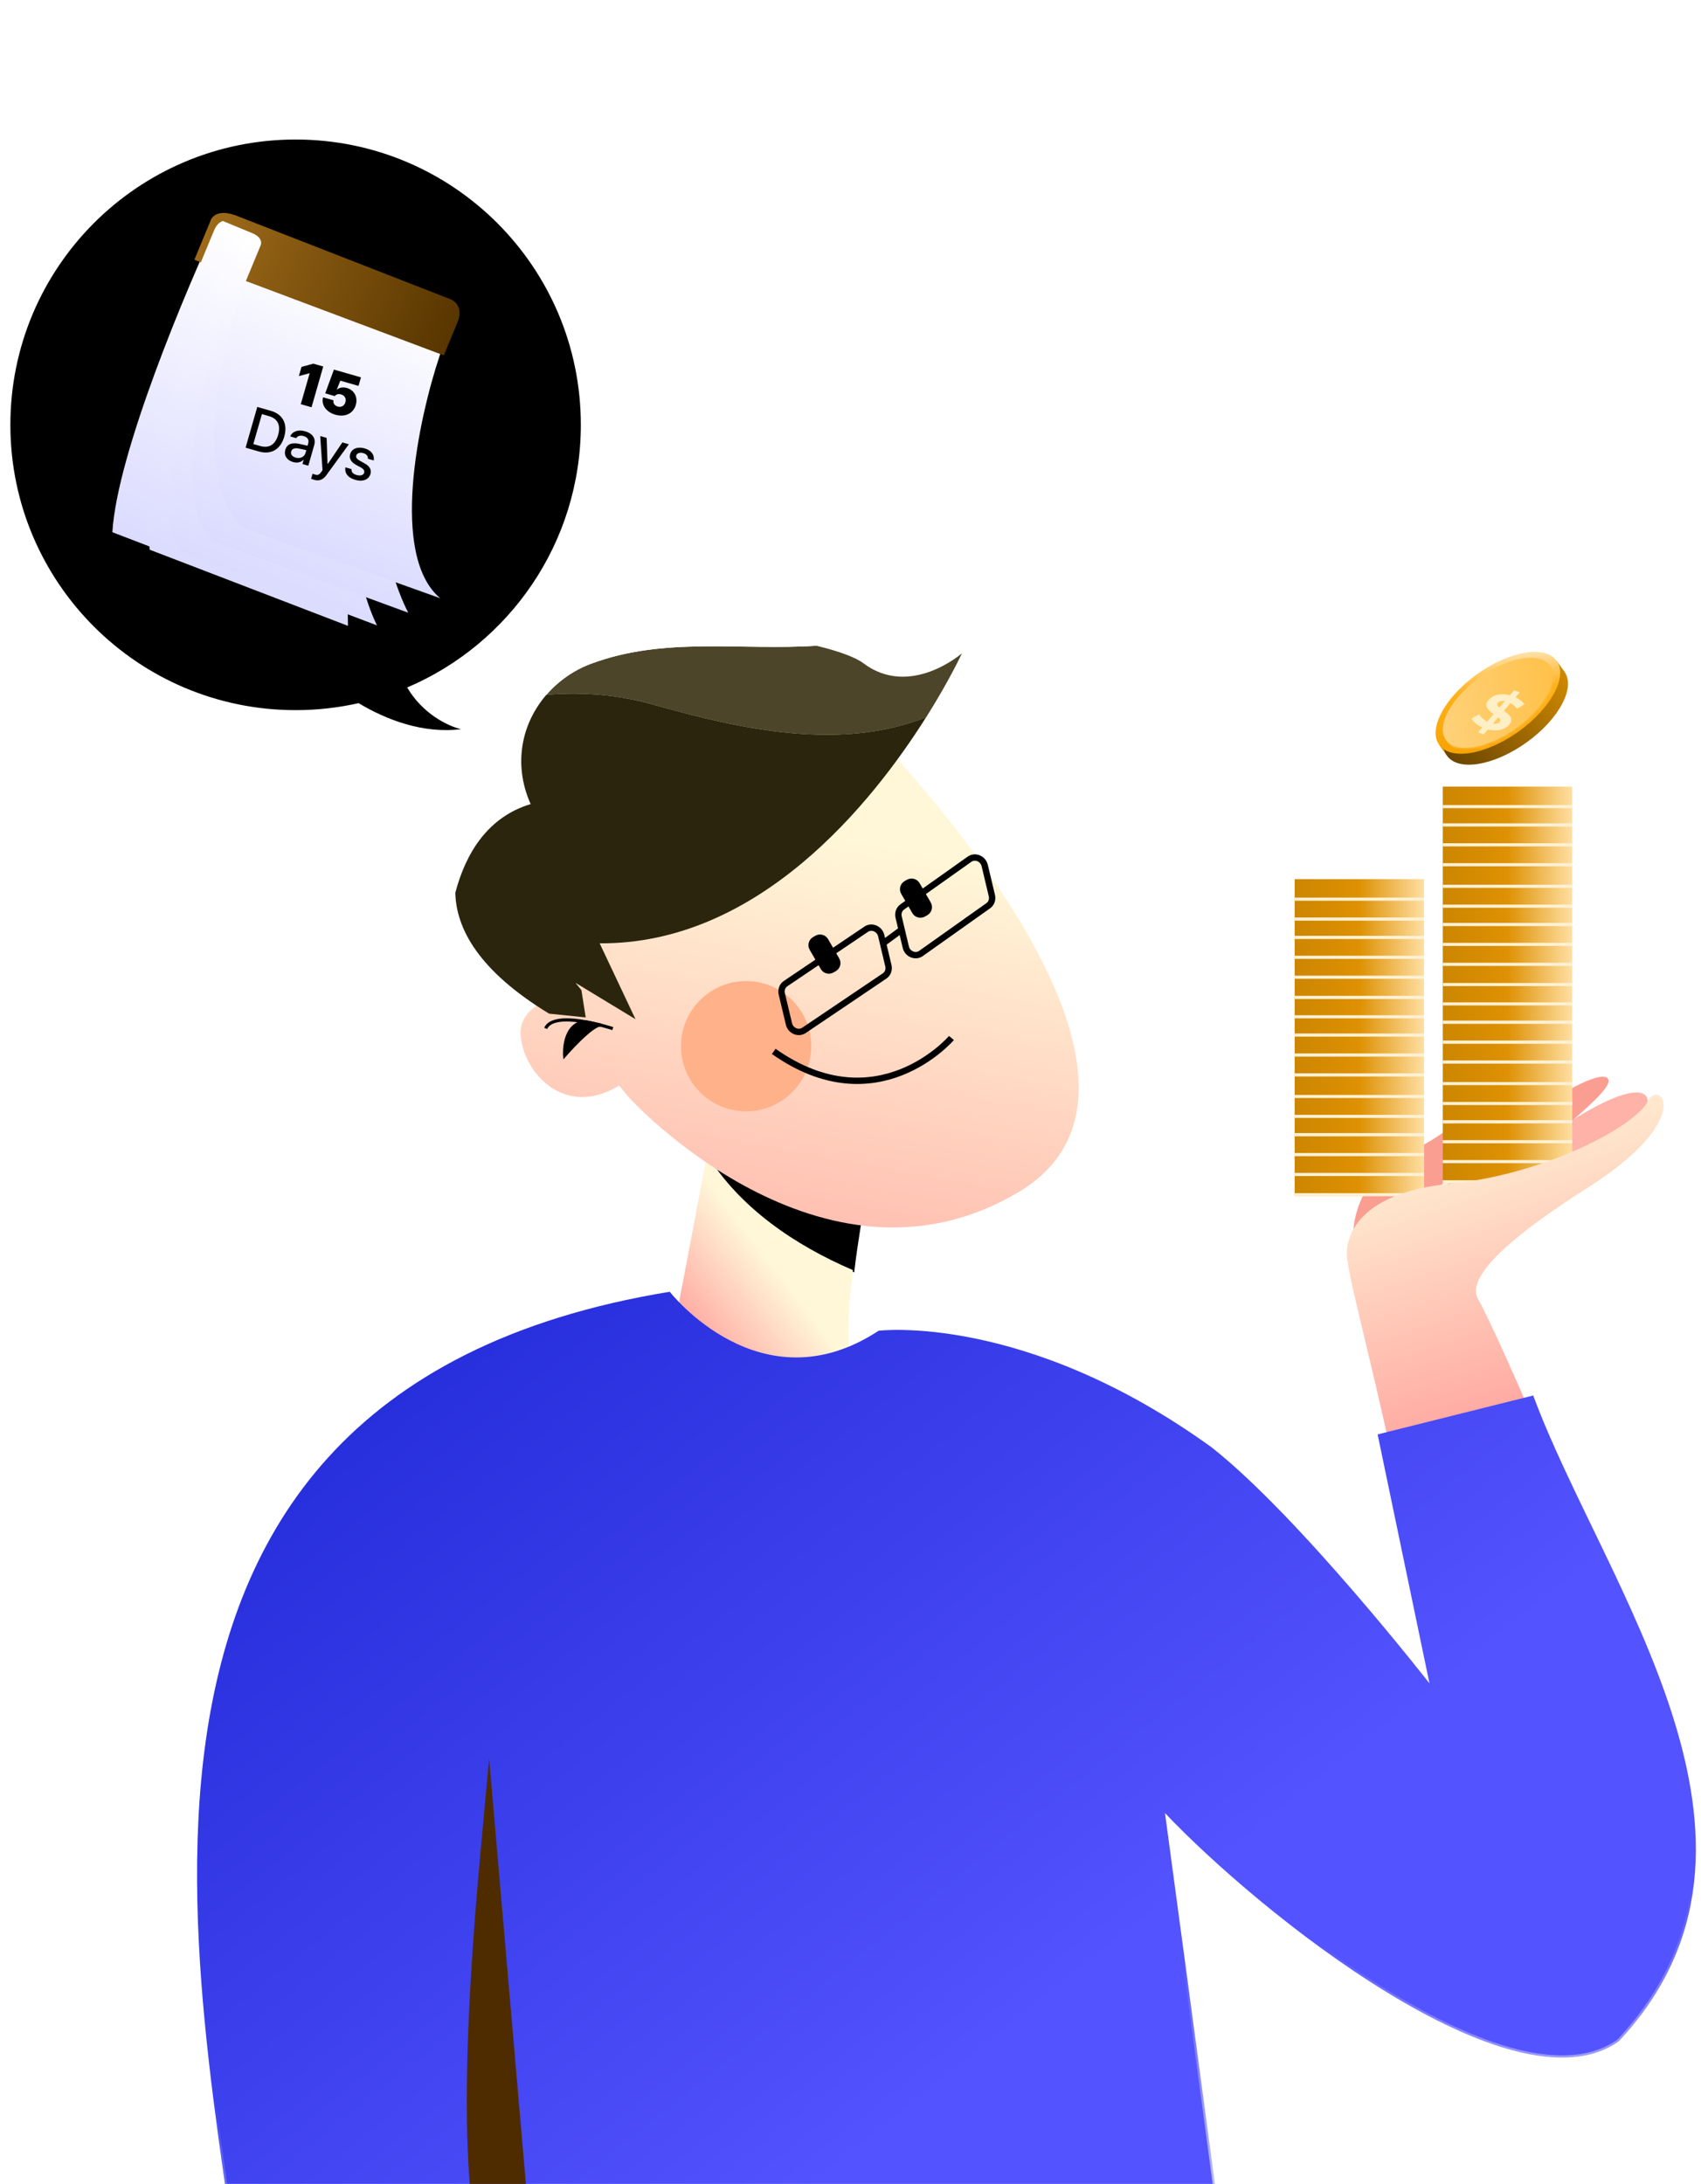 <svg width="328" height="421" viewBox="0 0 328 421" fill="none" xmlns="http://www.w3.org/2000/svg">
<g clip-path="url(#clip0_11744_4906)">
<path d="M271.319 222.329C261.701 226.87 260.43 236.338 260.997 240.505C262.322 240.346 266.763 238.482 273.926 232.3C282.88 224.572 287.62 215.332 285.393 213.583C283.167 211.834 283.342 216.652 271.319 222.329Z" fill="#FB9E92"/>
<path d="M290.925 219.372C288.343 223.392 278.537 228.722 273.957 230.884L283.498 234.781C285.093 235.194 288.809 235.354 289.827 230.392C291.1 224.19 310.931 211.326 310.152 208.193C309.373 205.06 294.154 214.347 290.925 219.372Z" fill="#FB9E92"/>
<path d="M297.43 219.8C316.848 206.061 319.154 210.945 317.103 214.014L311.011 220.389L295.998 233.079L285.725 236.529C283.679 235.161 283.155 229.9 297.43 219.8Z" fill="#FFB2A7"/>
<rect width="24.96" height="3.84" transform="matrix(-1 0 0 1 303.164 224.228)" fill="url(#paint0_linear_11744_4906)"/>
<rect width="24.96" height="3.84" transform="matrix(-1 0 0 1 303.164 205.029)" fill="url(#paint1_linear_11744_4906)"/>
<rect width="24.96" height="3.84" transform="matrix(-1 0 0 1 303.164 220.389)" fill="url(#paint2_linear_11744_4906)"/>
<rect width="24.96" height="3.84" transform="matrix(-1 0 0 1 303.164 201.188)" fill="url(#paint3_linear_11744_4906)"/>
<rect width="24.96" height="3.84" transform="matrix(-1 0 0 1 303.164 216.548)" fill="url(#paint4_linear_11744_4906)"/>
<rect width="24.96" height="3.84" transform="matrix(-1 0 0 1 303.164 197.348)" fill="url(#paint5_linear_11744_4906)"/>
<rect width="24.96" height="3.84" transform="matrix(-1 0 0 1 303.164 212.709)" fill="url(#paint6_linear_11744_4906)"/>
<rect width="24.96" height="3.84" transform="matrix(-1 0 0 1 303.164 193.508)" fill="url(#paint7_linear_11744_4906)"/>
<rect width="24.96" height="3.84" transform="matrix(-1 0 0 1 303.164 208.868)" fill="url(#paint8_linear_11744_4906)"/>
<rect width="24.96" height="3.84" transform="matrix(-1 0 0 1 303.164 189.668)" fill="url(#paint9_linear_11744_4906)"/>
<line y1="-0.299" x2="24.96" y2="-0.299" transform="matrix(-1 8.74228e-08 8.74228e-08 1 303.164 224.228)" stroke="#FFF1D5" stroke-width="0.598"/>
<line y1="-0.299" x2="24.96" y2="-0.299" transform="matrix(-1 8.74228e-08 8.74228e-08 1 303.164 228.125)" stroke="#FFF1D5" stroke-width="0.598"/>
<line y1="-0.299" x2="24.96" y2="-0.299" transform="matrix(-1 8.74228e-08 8.74228e-08 1 303.164 205.029)" stroke="#FFF1D5" stroke-width="0.598"/>
<line y1="-0.299" x2="24.96" y2="-0.299" transform="matrix(-1 8.74228e-08 8.74228e-08 1 303.164 220.389)" stroke="#FFF1D5" stroke-width="0.598"/>
<line y1="-0.299" x2="24.96" y2="-0.299" transform="matrix(-1 8.74228e-08 8.74228e-08 1 303.164 201.188)" stroke="#FFF1D5" stroke-width="0.598"/>
<line y1="-0.299" x2="24.96" y2="-0.299" transform="matrix(-1 8.74228e-08 8.74228e-08 1 303.164 216.548)" stroke="#FFF1D5" stroke-width="0.598"/>
<line y1="-0.299" x2="24.96" y2="-0.299" transform="matrix(-1 8.74228e-08 8.74228e-08 1 303.164 197.348)" stroke="#FFF1D5" stroke-width="0.598"/>
<line y1="-0.299" x2="24.96" y2="-0.299" transform="matrix(-1 8.74228e-08 8.74228e-08 1 303.164 213.027)" stroke="#FFF1D5" stroke-width="0.598"/>
<line y1="-0.299" x2="24.96" y2="-0.299" transform="matrix(-1 8.74228e-08 8.74228e-08 1 303.164 193.828)" stroke="#FFF1D5" stroke-width="0.598"/>
<line y1="-0.299" x2="24.96" y2="-0.299" transform="matrix(-1 8.74228e-08 8.74228e-08 1 303.164 209.188)" stroke="#FFF1D5" stroke-width="0.598"/>
<rect width="24.96" height="3.84" transform="matrix(-1 0 0 1 303.164 186.193)" fill="url(#paint10_linear_11744_4906)"/>
<rect width="24.96" height="3.84" transform="matrix(-1 0 0 1 303.164 166.993)" fill="url(#paint11_linear_11744_4906)"/>
<rect width="24.96" height="3.84" transform="matrix(-1 0 0 1 303.164 182.354)" fill="url(#paint12_linear_11744_4906)"/>
<rect width="24.96" height="3.84" transform="matrix(-1 0 0 1 303.164 163.153)" fill="url(#paint13_linear_11744_4906)"/>
<rect width="24.96" height="3.84" transform="matrix(-1 0 0 1 303.164 178.515)" fill="url(#paint14_linear_11744_4906)"/>
<rect width="24.96" height="3.84" transform="matrix(-1 0 0 1 303.164 159.313)" fill="url(#paint15_linear_11744_4906)"/>
<rect width="24.96" height="3.84" transform="matrix(-1 0 0 1 303.164 174.675)" fill="url(#paint16_linear_11744_4906)"/>
<rect width="24.96" height="3.84" transform="matrix(-1 0 0 1 303.164 155.475)" fill="url(#paint17_linear_11744_4906)"/>
<rect width="24.96" height="3.84" transform="matrix(-1 0 0 1 303.164 170.834)" fill="url(#paint18_linear_11744_4906)"/>
<rect width="24.96" height="3.84" transform="matrix(-1 0 0 1 303.164 151.634)" fill="url(#paint19_linear_11744_4906)"/>
<line y1="-0.299" x2="24.96" y2="-0.299" transform="matrix(-1 8.74228e-08 8.74228e-08 1 303.164 186.193)" stroke="#FFF1D5" stroke-width="0.598"/>
<line y1="-0.299" x2="24.96" y2="-0.299" transform="matrix(-1 8.74228e-08 8.74228e-08 1 303.164 190.091)" stroke="#FFF1D5" stroke-width="0.598"/>
<line y1="-0.299" x2="24.96" y2="-0.299" transform="matrix(-1 8.74228e-08 8.74228e-08 1 303.164 166.993)" stroke="#FFF1D5" stroke-width="0.598"/>
<line y1="-0.299" x2="24.96" y2="-0.299" transform="matrix(-1 8.74228e-08 8.74228e-08 1 303.164 182.354)" stroke="#FFF1D5" stroke-width="0.598"/>
<line y1="-0.299" x2="24.96" y2="-0.299" transform="matrix(-1 8.74228e-08 8.74228e-08 1 303.164 163.153)" stroke="#FFF1D5" stroke-width="0.598"/>
<line y1="-0.299" x2="24.96" y2="-0.299" transform="matrix(-1 8.74228e-08 8.74228e-08 1 303.164 178.515)" stroke="#FFF1D5" stroke-width="0.598"/>
<line y1="-0.299" x2="24.96" y2="-0.299" transform="matrix(-1 8.74228e-08 8.74228e-08 1 303.164 159.313)" stroke="#FFF1D5" stroke-width="0.598"/>
<line y1="-0.299" x2="24.96" y2="-0.299" transform="matrix(-1 8.74228e-08 8.74228e-08 1 303.164 174.993)" stroke="#FFF1D5" stroke-width="0.598"/>
<line y1="-0.299" x2="24.96" y2="-0.299" transform="matrix(-1 8.74228e-08 8.74228e-08 1 303.164 155.794)" stroke="#FFF1D5" stroke-width="0.598"/>
<line y1="-0.299" x2="24.96" y2="-0.299" transform="matrix(-1 8.74228e-08 8.74228e-08 1 303.164 171.153)" stroke="#FFF1D5" stroke-width="0.598"/>
<rect width="24.96" height="3.84" transform="matrix(-1 0 0 1 274.605 226.71)" fill="url(#paint20_linear_11744_4906)"/>
<rect width="24.96" height="3.84" transform="matrix(-1 0 0 1 274.605 207.512)" fill="url(#paint21_linear_11744_4906)"/>
<rect width="24.96" height="3.84" transform="matrix(-1 0 0 1 274.605 222.871)" fill="url(#paint22_linear_11744_4906)"/>
<rect width="24.96" height="3.84" transform="matrix(-1 0 0 1 274.605 203.67)" fill="url(#paint23_linear_11744_4906)"/>
<rect width="24.96" height="3.84" transform="matrix(-1 0 0 1 274.605 219.03)" fill="url(#paint24_linear_11744_4906)"/>
<rect width="24.96" height="3.84" transform="matrix(-1 0 0 1 274.605 199.83)" fill="url(#paint25_linear_11744_4906)"/>
<rect width="24.96" height="3.84" transform="matrix(-1 0 0 1 274.605 215.191)" fill="url(#paint26_linear_11744_4906)"/>
<rect width="24.96" height="3.84" transform="matrix(-1 0 0 1 274.605 195.99)" fill="url(#paint27_linear_11744_4906)"/>
<rect width="24.96" height="3.84" transform="matrix(-1 0 0 1 274.605 211.351)" fill="url(#paint28_linear_11744_4906)"/>
<rect width="24.96" height="3.84" transform="matrix(-1 0 0 1 274.605 192.15)" fill="url(#paint29_linear_11744_4906)"/>
<line y1="-0.299" x2="24.96" y2="-0.299" transform="matrix(-1 8.74228e-08 8.74228e-08 1 274.605 226.71)" stroke="#FFF1D5" stroke-width="0.598"/>
<line y1="-0.299" x2="24.96" y2="-0.299" transform="matrix(-1 8.74228e-08 8.74228e-08 1 274.605 230.607)" stroke="#FFF1D5" stroke-width="0.598"/>
<line y1="-0.299" x2="24.96" y2="-0.299" transform="matrix(-1 8.74228e-08 8.74228e-08 1 274.605 207.512)" stroke="#FFF1D5" stroke-width="0.598"/>
<line y1="-0.299" x2="24.96" y2="-0.299" transform="matrix(-1 8.74228e-08 8.74228e-08 1 274.605 222.871)" stroke="#FFF1D5" stroke-width="0.598"/>
<line y1="-0.299" x2="24.96" y2="-0.299" transform="matrix(-1 8.74228e-08 8.74228e-08 1 274.605 203.67)" stroke="#FFF1D5" stroke-width="0.598"/>
<line y1="-0.299" x2="24.96" y2="-0.299" transform="matrix(-1 8.74228e-08 8.74228e-08 1 274.605 219.03)" stroke="#FFF1D5" stroke-width="0.598"/>
<line y1="-0.299" x2="24.96" y2="-0.299" transform="matrix(-1 8.74228e-08 8.74228e-08 1 274.605 199.83)" stroke="#FFF1D5" stroke-width="0.598"/>
<line y1="-0.299" x2="24.96" y2="-0.299" transform="matrix(-1 8.74228e-08 8.74228e-08 1 274.605 215.51)" stroke="#FFF1D5" stroke-width="0.598"/>
<line y1="-0.299" x2="24.96" y2="-0.299" transform="matrix(-1 8.74228e-08 8.74228e-08 1 274.605 196.311)" stroke="#FFF1D5" stroke-width="0.598"/>
<line y1="-0.299" x2="24.96" y2="-0.299" transform="matrix(-1 8.74228e-08 8.74228e-08 1 274.605 211.67)" stroke="#FFF1D5" stroke-width="0.598"/>
<rect width="24.96" height="3.84" transform="matrix(-1 0 0 1 274.605 188.676)" fill="url(#paint30_linear_11744_4906)"/>
<rect width="24.96" height="3.84" transform="matrix(-1 0 0 1 274.605 169.476)" fill="url(#paint31_linear_11744_4906)"/>
<rect width="24.96" height="3.84" transform="matrix(-1 0 0 1 274.605 184.837)" fill="url(#paint32_linear_11744_4906)"/>
<rect width="24.96" height="3.84" transform="matrix(-1 0 0 1 274.605 180.997)" fill="url(#paint33_linear_11744_4906)"/>
<rect width="24.96" height="3.84" transform="matrix(-1 0 0 1 274.605 177.157)" fill="url(#paint34_linear_11744_4906)"/>
<rect width="24.96" height="3.84" transform="matrix(-1 0 0 1 274.605 173.316)" fill="url(#paint35_linear_11744_4906)"/>
<line y1="-0.299" x2="24.96" y2="-0.299" transform="matrix(-1 8.74228e-08 8.74228e-08 1 274.605 188.676)" stroke="#FFF1D5" stroke-width="0.598"/>
<line y1="-0.299" x2="24.96" y2="-0.299" transform="matrix(-1 8.74228e-08 8.74228e-08 1 274.605 192.573)" stroke="#FFF1D5" stroke-width="0.598"/>
<line y1="-0.299" x2="24.96" y2="-0.299" transform="matrix(-1 8.74228e-08 8.74228e-08 1 274.605 184.837)" stroke="#FFF1D5" stroke-width="0.598"/>
<line y1="-0.299" x2="24.96" y2="-0.299" transform="matrix(-1 8.74228e-08 8.74228e-08 1 274.605 180.997)" stroke="#FFF1D5" stroke-width="0.598"/>
<line y1="-0.299" x2="24.96" y2="-0.299" transform="matrix(-1 8.74228e-08 8.74228e-08 1 274.605 177.476)" stroke="#FFF1D5" stroke-width="0.598"/>
<line y1="-0.299" x2="24.96" y2="-0.299" transform="matrix(-1 8.74228e-08 8.74228e-08 1 274.605 173.636)" stroke="#FFF1D5" stroke-width="0.598"/>
<path d="M259.948 243.66C260.295 247.479 266.713 271.445 269.146 285L279.646 331L312.409 324.8C314.08 313.509 287.923 255.144 284.917 250.262C283.836 247.972 284.452 242.733 306.001 229.058C327.55 215.382 319.79 207.844 317.707 212.329C315.623 216.813 298.416 226.338 279.683 228.182C260.949 230.026 258.831 239.375 259.948 243.66Z" fill="url(#paint36_linear_11744_4906)"/>
<path d="M164.453 244.841C165.812 233.588 168.278 222.612 168.278 222.612L139.593 205.514L136.342 222.612C142.671 232.842 153.301 240.065 164.453 244.841Z" fill="black" stroke="black" stroke-width="0.612" stroke-miterlimit="10"/>
<path d="M164.452 244.839C153.3 240.062 142.669 232.839 136.34 222.609L129 261.235C129 261.235 167.632 276.042 164.413 265.098C163.093 260.611 163.505 252.66 164.452 244.839Z" fill="url(#paint37_linear_11744_4906)"/>
<path d="M115.788 141.412C154.839 122.376 166.861 139.777 166.861 139.777H166.867C167.039 139.949 234.315 207.195 196.434 229.788C158.503 252.41 121.332 211.634 121.332 211.634C121.315 211.614 120.58 210.768 119.39 209.267C108.738 215.779 100.781 206.537 100.389 199.424C100.153 195.112 104.364 192.933 107.846 191.872C98.901 175.347 92.606 152.717 115.788 141.412Z" fill="url(#paint38_linear_11744_4906)"/>
<path d="M166.515 127.874C164.983 126.721 161.725 125.511 157.43 124.487C142.717 125.447 128.05 122.678 113.923 127.977C110.562 129.238 107.62 131.318 105.354 133.957C112.359 133.32 119.364 134.028 125.513 135.702C143.471 140.833 162.246 144.727 178.588 138.277C183.114 131.099 185.484 125.949 185.484 125.949C185.484 125.949 175.529 134.633 166.515 127.88V127.874Z" fill="#4C4529"/>
<path d="M118.161 198.289C118.161 198.289 115.038 197.252 111.838 196.808C108.96 196.409 106.011 196.493 105.219 198.25" stroke="black" stroke-width="0.612" stroke-miterlimit="10"/>
<path d="M105.354 133.951C103.796 134.093 102.231 134.298 100.68 134.575C97.814 139.043 96.81 144.927 98.594 152.588C98.594 152.588 87.545 160.713 87.815 172.094C89.837 164.395 94.119 157.474 102.341 155.008H102.335C98.865 147.2 100.661 139.391 105.354 133.951ZM157.438 124.481C141.277 120.631 110.365 119.472 100.688 134.568C102.239 134.291 103.804 134.086 105.362 133.944C107.635 131.311 110.577 129.225 113.932 127.964V127.969C128.058 122.671 142.726 125.447 157.438 124.481Z" fill="white"/>
<path d="M178.577 138.272C162.241 144.723 143.466 140.828 125.502 135.697C119.353 134.017 112.348 133.315 105.342 133.952C100.649 139.399 98.852 147.201 102.323 155.01C94.107 157.476 89.825 164.396 87.797 172.096C87.958 179.022 92.304 187.153 105.877 195.406L112.94 196.134L112.11 190.868L110.963 189.458L122.54 196.475L115.632 181.849C146.299 182.074 168.152 154.804 178.577 138.272Z" fill="#2B250D"/>
<path d="M112.884 196.969C108.415 197.355 108.879 203.477 108.879 203.477C108.879 203.477 114.184 197.407 115.826 197.613L112.89 196.969H112.884Z" fill="black" stroke="black" stroke-width="0.612" stroke-miterlimit="10"/>
<path d="M157.227 180.389L156.786 180.643C155.927 181.139 155.633 182.237 156.129 183.096L158.273 186.81C158.769 187.669 159.868 187.963 160.727 187.467L161.167 187.213C162.026 186.717 162.321 185.618 161.825 184.759L159.681 181.046C159.185 180.187 158.086 179.893 157.227 180.389Z" fill="black"/>
<path d="M174.875 169.601L174.435 169.855C173.575 170.351 173.281 171.449 173.777 172.308L175.921 176.021C176.417 176.881 177.516 177.175 178.375 176.679L178.816 176.425C179.675 175.929 179.969 174.83 179.473 173.971L177.329 170.258C176.833 169.399 175.734 169.105 174.875 169.601Z" fill="black"/>
<path d="M143.868 214.236C150.802 214.236 156.424 208.615 156.424 201.682C156.424 194.749 150.802 189.129 143.868 189.129C136.934 189.129 131.312 194.749 131.312 201.682C131.312 208.615 136.934 214.236 143.868 214.236Z" fill="#FFB18A"/>
<path d="M183.466 200.1C183.466 200.1 169.191 216.805 149.199 202.681" stroke="black" stroke-width="1.225" stroke-miterlimit="10"/>
<path d="M170.579 188.139L155.024 198.632C153.948 199.353 152.448 198.71 152.133 197.396L150.748 191.583C150.568 190.817 150.858 190.038 151.476 189.62L167.032 179.126C168.107 178.405 169.607 179.049 169.923 180.362L171.307 186.175C171.487 186.942 171.198 187.72 170.579 188.139Z" stroke="black" stroke-width="1.225" stroke-miterlimit="10"/>
<path d="M190.535 174.621L177.555 183.827C176.48 184.548 174.979 183.904 174.664 182.591L173.279 176.778C173.099 176.012 173.389 175.233 174.007 174.814L186.988 165.609C188.063 164.888 189.563 165.531 189.879 166.845L191.263 172.658C191.443 173.424 191.153 174.203 190.535 174.621Z" stroke="black" stroke-width="1.225" stroke-miterlimit="10"/>
<path d="M170.535 181.663L174.122 179.018" stroke="black" stroke-width="1.225" stroke-miterlimit="10"/>
<path d="M129.144 249.019C129.144 249.019 146.644 271.519 169.419 256.533C169.419 256.533 197.644 253.019 233.644 279.019C250.549 292.34 275.644 324.519 275.644 324.519L265.644 276.519L295.644 269.019C309.144 305.519 348.144 355.019 312.144 393.519C291.644 408.019 242.644 368.519 224.644 349.519L238.144 449.802H99.059L47.144 449.803C41.703 392.697 5.339 269.272 129.144 249.019Z" fill="url(#paint39_linear_11744_4906)"/>
<path d="M99.059 449.803L99.059 449.802M99.059 449.802L47.144 449.803C41.703 392.697 5.339 269.272 129.144 249.019C129.144 249.019 146.644 271.519 169.419 256.533C169.419 256.533 197.644 253.019 233.644 279.019C250.549 292.34 275.644 324.519 275.644 324.519L265.644 276.519L295.644 269.019C309.144 305.519 348.144 355.019 312.144 393.519C291.644 408.019 242.644 368.519 224.644 349.519L238.144 449.802H99.059Z" stroke="url(#paint40_linear_11744_4906)" stroke-width="0.852" stroke-miterlimit="10"/>
<path d="M92.612 434.913C88.274 416.861 90.139 384.707 92.612 357.5C93.568 346.99 94.32 339 94.32 339L102.145 429.5L92.612 434.913Z" fill="#4F2C00"/>
<rect x="277.49" y="143.548" width="27.844" height="2.598" transform="rotate(-35.541 277.49 143.548)" fill="#CF8900"/>
<ellipse cx="290.35" cy="137.597" rx="13.922" ry="6.828" transform="rotate(-35.541 290.35 137.597)" fill="url(#paint41_linear_11744_4906)"/>
<ellipse cx="288.838" cy="135.484" rx="13.922" ry="6.828" transform="rotate(-35.541 288.838 135.484)" fill="url(#paint42_linear_11744_4906)"/>
<ellipse cx="288.838" cy="135.482" rx="12.323" ry="6.028" transform="rotate(-35.541 288.838 135.482)" fill="url(#paint43_linear_11744_4906)"/>
<mask id="mask0_11744_4906" style="mask-type:alpha" maskUnits="userSpaceOnUse" x="278" y="126" width="22" height="19">
<ellipse cx="288.838" cy="135.482" rx="12.323" ry="6.028" transform="rotate(-35.541 288.838 135.482)" fill="url(#paint44_linear_11744_4906)"/>
</mask>
<g mask="url(#mask0_11744_4906)">
<ellipse cx="289.305" cy="136.134" rx="12.323" ry="6.028" transform="rotate(-35.541 289.305 136.134)" fill="url(#paint45_linear_11744_4906)"/>
<g filter="url(#filter0_d_11744_4906)">
<path d="M285.013 138.683L291.974 130.585L293.044 130.996L286.082 139.095L285.013 138.683ZM286.198 137.901C285.599 137.671 285.08 137.386 284.639 137.049C284.204 136.705 283.908 136.365 283.751 136.03L285.242 135.205C285.405 135.512 285.652 135.81 285.983 136.098C286.326 136.383 286.722 136.612 287.171 136.785C287.513 136.917 287.81 136.997 288.061 137.025C288.324 137.05 288.548 137.033 288.732 136.973C288.915 136.914 289.062 136.821 289.17 136.695C289.308 136.534 289.339 136.378 289.261 136.225C289.188 136.067 289.048 135.91 288.841 135.754C288.638 135.592 288.403 135.425 288.133 135.252C287.876 135.077 287.625 134.888 287.381 134.687C287.144 134.489 286.951 134.277 286.803 134.052C286.655 133.826 286.588 133.579 286.602 133.309C286.622 133.042 286.771 132.747 287.048 132.426C287.344 132.081 287.727 131.812 288.197 131.618C288.679 131.422 289.223 131.329 289.83 131.341C290.448 131.35 291.11 131.49 291.816 131.762C292.287 131.943 292.71 132.168 293.088 132.435C293.47 132.697 293.759 132.984 293.955 133.297L292.51 134.151C292.299 133.855 292.051 133.603 291.765 133.394C291.485 133.179 291.178 133.007 290.843 132.878C290.508 132.749 290.206 132.675 289.938 132.656C289.67 132.637 289.445 132.661 289.263 132.729C289.087 132.791 288.942 132.888 288.828 133.02C288.695 133.175 288.665 133.331 288.738 133.489C288.815 133.642 288.958 133.796 289.165 133.952C289.372 134.108 289.605 134.274 289.862 134.45C290.126 134.628 290.379 134.814 290.622 135.006C290.871 135.202 291.07 135.412 291.218 135.637C291.366 135.862 291.429 136.109 291.408 136.376C291.395 136.646 291.252 136.939 290.98 137.255C290.689 137.593 290.305 137.858 289.828 138.049C289.351 138.24 288.803 138.331 288.184 138.322C287.573 138.316 286.911 138.176 286.198 137.901Z" fill="#FFEFC5"/>
</g>
</g>
<path d="M57 26.895C26.624 26.895 2 51.52 2 81.897C2 112.273 26.625 136.897 57 136.897C61.175 136.897 65.24 136.431 69.148 135.55C74.454 138.739 81.57 141.484 88.901 140.567C86.199 139.919 81.445 137.521 78.516 132.529C98.199 124.154 112 104.637 112 81.897C112 51.52 87.376 26.895 57 26.895Z" fill="black"/>
<path d="M59.358 117.06L21.669 102.6C22.558 87.487 35.805 55.927 42.318 42.036L73.042 54.752L59.358 117.06Z" fill="url(#paint46_linear_11744_4906)"/>
<g filter="url(#filter1_d_11744_4906)">
<path d="M67.093 118.589L28.876 103.914C26.26 82.331 39.639 54.125 46.656 42.72L76.026 58.956C68.116 68.871 66.775 102.842 67.093 118.589Z" fill="url(#paint47_linear_11744_4906)"/>
</g>
<g filter="url(#filter2_d_11744_4906)">
<path d="M34.87 104.152C27.457 96.91 40.013 61.069 47.218 44.054L77.266 59.098C62.911 84.979 68.234 109.483 72.69 118.5L34.87 104.152Z" fill="url(#paint48_linear_11744_4906)"/>
</g>
<g filter="url(#filter3_d_11744_4906)">
<path d="M40.89 102.184C31.145 91.412 42.046 59.355 48.714 44.672L61.115 49.805L79.825 61.922C68.114 84.291 74.21 107.334 78.723 116.06L40.89 102.184Z" fill="url(#paint49_linear_11744_4906)"/>
</g>
<g filter="url(#filter4_d_11744_4906)">
<path d="M84.889 113.267C75.075 105.023 80.696 78.751 84.734 66.646L87.066 59.444L49.98 44.095L46.078 55.875C36.95 84.507 43.017 97.081 47.191 99.789L84.889 113.267Z" fill="url(#paint50_linear_11744_4906)"/>
</g>
<path d="M86.836 57.673L45.806 41.666C42.386 40.25 40.935 41.596 40.637 42.446L37.484 50.064L38.725 50.578L41.305 44.345C41.809 43.126 42.64 42.681 42.992 42.61L48.647 44.95C50.633 45.772 50.487 47.01 50.166 47.526L47.414 54.174L85.582 68.51L88.218 62.139C89.365 59.369 87.774 58.008 86.836 57.673Z" fill="url(#paint51_linear_11744_4906)"/>
<path d="M62.33 70.654L60.073 78.509L58.001 77.914L59.709 71.968L59.666 71.956L57.631 72.499L58.139 70.73L60.42 70.106L62.33 70.654ZM64.672 79.948C62.882 79.433 61.898 78.035 62.302 76.589L64.309 77.165C64.171 77.725 64.549 78.209 65.124 78.375C65.797 78.568 66.408 78.239 66.597 77.541C66.813 76.828 66.467 76.235 65.794 76.042C65.255 75.875 64.85 76.017 64.543 76.352L62.709 75.825L64.389 71.246L69.607 72.745L69.133 74.394L65.618 73.384L64.948 75.106L64.991 75.118C65.374 74.723 66.111 74.571 66.892 74.795C68.303 75.201 69.042 76.552 68.612 78.049C68.141 79.688 66.571 80.493 64.672 79.948ZM49.905 87.033L47.356 86.3L49.612 78.445L52.238 79.2C54.549 79.864 55.514 81.738 54.812 84.179C54.108 86.631 52.292 87.719 49.905 87.033ZM48.848 85.602L50.139 85.973C51.919 86.484 53.097 85.695 53.63 83.84C54.16 81.995 53.577 80.712 51.863 80.219L50.506 79.83L48.848 85.602ZM55.023 86.706C55.41 85.361 56.648 85.341 57.733 85.57C58.132 85.656 59.03 85.861 59.31 85.929L59.433 85.46C59.623 84.798 59.334 84.292 58.542 84.064C57.858 83.868 57.356 84.064 57.112 84.464L55.962 84.134C56.351 83.188 57.465 82.745 58.853 83.144C59.786 83.412 61.065 84.155 60.575 85.858L59.45 89.775L58.322 89.451L58.552 88.648L58.509 88.635C58.153 89.015 57.471 89.347 56.494 89.067C55.377 88.746 54.693 87.856 55.023 86.706ZM56.148 87.041C55.986 87.605 56.368 88.032 57.019 88.219C57.963 88.49 58.708 88.023 58.911 87.318L59.067 86.776L57.65 86.474C56.875 86.31 56.316 86.455 56.148 87.041ZM60.602 92.502C60.363 92.433 60.138 92.357 59.993 92.291L60.27 91.326C60.397 91.374 60.622 91.451 60.785 91.497C61.142 91.6 61.456 91.655 61.939 90.995L62.192 90.645L61.747 84.058L62.984 84.413L63.158 89.407L63.223 89.426L66.022 85.286L67.27 85.644L62.922 91.618C62.318 92.455 61.567 92.779 60.602 92.502ZM70.95 88.44C70.976 87.942 70.694 87.532 70.054 87.348C69.392 87.158 68.815 87.368 68.698 87.816C68.588 88.16 68.798 88.491 69.405 88.83L70.276 89.315C71.292 89.865 71.663 90.535 71.434 91.374C71.118 92.434 70.01 92.938 68.502 92.505C67.092 92.1 66.426 91.227 66.6 90.091L67.783 90.431C67.728 90.99 68.065 91.369 68.759 91.569C69.508 91.784 70.073 91.617 70.227 91.121C70.325 90.738 70.115 90.408 69.537 90.089L68.671 89.629C67.676 89.085 67.285 88.362 67.519 87.548C67.821 86.495 68.938 86.041 70.305 86.434C71.618 86.811 72.238 87.717 72.068 88.761L70.95 88.44Z" fill="black"/>
</g>
<defs>
<filter id="filter0_d_11744_4906" x="280.647" y="129.964" width="16.413" height="14.719" filterUnits="userSpaceOnUse" color-interpolation-filters="sRGB">
<feFlood flood-opacity="0" result="BackgroundImageFix"/>
<feColorMatrix in="SourceAlpha" type="matrix" values="0 0 0 0 0 0 0 0 0 0 0 0 0 0 0 0 0 0 127 0" result="hardAlpha"/>
<feOffset dy="2.483"/>
<feGaussianBlur stdDeviation="1.552"/>
<feComposite in2="hardAlpha" operator="out"/>
<feColorMatrix type="matrix" values="0 0 0 0 0.669 0 0 0 0 0.442 0 0 0 0 0 0 0 0 1 0"/>
<feBlend mode="normal" in2="BackgroundImageFix" result="effect1_dropShadow_11744_4906"/>
<feBlend mode="normal" in="SourceGraphic" in2="effect1_dropShadow_11744_4906" result="shape"/>
</filter>
<filter id="filter1_d_11744_4906" x="24.061" y="40.299" width="56.445" height="84.83" filterUnits="userSpaceOnUse" color-interpolation-filters="sRGB">
<feFlood flood-opacity="0" result="BackgroundImageFix"/>
<feColorMatrix in="SourceAlpha" type="matrix" values="0 0 0 0 0 0 0 0 0 0 0 0 0 0 0 0 0 0 127 0" result="hardAlpha"/>
<feOffset dy="2.06"/>
<feGaussianBlur stdDeviation="2.24"/>
<feComposite in2="hardAlpha" operator="out"/>
<feColorMatrix type="matrix" values="0 0 0 0 0 0 0 0 0 0 0 0 0 0 0 0 0 0 0.25 0"/>
<feBlend mode="normal" in2="BackgroundImageFix" result="effect1_dropShadow_11744_4906"/>
<feBlend mode="normal" in="SourceGraphic" in2="effect1_dropShadow_11744_4906" result="shape"/>
</filter>
<filter id="filter2_d_11744_4906" x="28.126" y="41.633" width="53.621" height="83.407" filterUnits="userSpaceOnUse" color-interpolation-filters="sRGB">
<feFlood flood-opacity="0" result="BackgroundImageFix"/>
<feColorMatrix in="SourceAlpha" type="matrix" values="0 0 0 0 0 0 0 0 0 0 0 0 0 0 0 0 0 0 127 0" result="hardAlpha"/>
<feOffset dy="2.06"/>
<feGaussianBlur stdDeviation="2.24"/>
<feComposite in2="hardAlpha" operator="out"/>
<feColorMatrix type="matrix" values="0 0 0 0 0 0 0 0 0 0 0 0 0 0 0 0 0 0 0.25 0"/>
<feBlend mode="normal" in2="BackgroundImageFix" result="effect1_dropShadow_11744_4906"/>
<feBlend mode="normal" in="SourceGraphic" in2="effect1_dropShadow_11744_4906" result="shape"/>
</filter>
<filter id="filter3_d_11744_4906" x="32.533" y="42.251" width="51.772" height="80.349" filterUnits="userSpaceOnUse" color-interpolation-filters="sRGB">
<feFlood flood-opacity="0" result="BackgroundImageFix"/>
<feColorMatrix in="SourceAlpha" type="matrix" values="0 0 0 0 0 0 0 0 0 0 0 0 0 0 0 0 0 0 127 0" result="hardAlpha"/>
<feOffset dy="2.06"/>
<feGaussianBlur stdDeviation="2.24"/>
<feComposite in2="hardAlpha" operator="out"/>
<feColorMatrix type="matrix" values="0 0 0 0 0 0 0 0 0 0 0 0 0 0 0 0 0 0 0.25 0"/>
<feBlend mode="normal" in2="BackgroundImageFix" result="effect1_dropShadow_11744_4906"/>
<feBlend mode="normal" in="SourceGraphic" in2="effect1_dropShadow_11744_4906" result="shape"/>
</filter>
<filter id="filter4_d_11744_4906" x="36.837" y="41.674" width="54.71" height="78.133" filterUnits="userSpaceOnUse" color-interpolation-filters="sRGB">
<feFlood flood-opacity="0" result="BackgroundImageFix"/>
<feColorMatrix in="SourceAlpha" type="matrix" values="0 0 0 0 0 0 0 0 0 0 0 0 0 0 0 0 0 0 127 0" result="hardAlpha"/>
<feOffset dy="2.06"/>
<feGaussianBlur stdDeviation="2.24"/>
<feComposite in2="hardAlpha" operator="out"/>
<feColorMatrix type="matrix" values="0 0 0 0 0 0 0 0 0 0 0 0 0 0 0 0 0 0 0.25 0"/>
<feBlend mode="normal" in2="BackgroundImageFix" result="effect1_dropShadow_11744_4906"/>
<feBlend mode="normal" in="SourceGraphic" in2="effect1_dropShadow_11744_4906" result="shape"/>
</filter>
<linearGradient id="paint0_linear_11744_4906" x1="0" y1="1.92" x2="24.96" y2="1.92" gradientUnits="userSpaceOnUse">
<stop stop-color="#FFDFA3"/>
<stop offset="0.5" stop-color="#DE9103"/>
<stop offset="1" stop-color="#CC8600"/>
</linearGradient>
<linearGradient id="paint1_linear_11744_4906" x1="0" y1="1.92" x2="24.96" y2="1.92" gradientUnits="userSpaceOnUse">
<stop stop-color="#FFDFA3"/>
<stop offset="0.5" stop-color="#DE9103"/>
<stop offset="1" stop-color="#CC8600"/>
</linearGradient>
<linearGradient id="paint2_linear_11744_4906" x1="0" y1="1.92" x2="24.96" y2="1.92" gradientUnits="userSpaceOnUse">
<stop stop-color="#FFDFA3"/>
<stop offset="0.5" stop-color="#DE9103"/>
<stop offset="1" stop-color="#CC8600"/>
</linearGradient>
<linearGradient id="paint3_linear_11744_4906" x1="0" y1="1.92" x2="24.96" y2="1.92" gradientUnits="userSpaceOnUse">
<stop stop-color="#FFDFA3"/>
<stop offset="0.5" stop-color="#DE9103"/>
<stop offset="1" stop-color="#CC8600"/>
</linearGradient>
<linearGradient id="paint4_linear_11744_4906" x1="0" y1="1.92" x2="24.96" y2="1.92" gradientUnits="userSpaceOnUse">
<stop stop-color="#FFDFA3"/>
<stop offset="0.5" stop-color="#DE9103"/>
<stop offset="1" stop-color="#CC8600"/>
</linearGradient>
<linearGradient id="paint5_linear_11744_4906" x1="0" y1="1.92" x2="24.96" y2="1.92" gradientUnits="userSpaceOnUse">
<stop stop-color="#FFDFA3"/>
<stop offset="0.5" stop-color="#DE9103"/>
<stop offset="1" stop-color="#CC8600"/>
</linearGradient>
<linearGradient id="paint6_linear_11744_4906" x1="0" y1="1.92" x2="24.96" y2="1.92" gradientUnits="userSpaceOnUse">
<stop stop-color="#FFDFA3"/>
<stop offset="0.5" stop-color="#DE9103"/>
<stop offset="1" stop-color="#CC8600"/>
</linearGradient>
<linearGradient id="paint7_linear_11744_4906" x1="0" y1="1.92" x2="24.96" y2="1.92" gradientUnits="userSpaceOnUse">
<stop stop-color="#FFDFA3"/>
<stop offset="0.5" stop-color="#DE9103"/>
<stop offset="1" stop-color="#CC8600"/>
</linearGradient>
<linearGradient id="paint8_linear_11744_4906" x1="0" y1="1.92" x2="24.96" y2="1.92" gradientUnits="userSpaceOnUse">
<stop stop-color="#FFDFA3"/>
<stop offset="0.5" stop-color="#DE9103"/>
<stop offset="1" stop-color="#CC8600"/>
</linearGradient>
<linearGradient id="paint9_linear_11744_4906" x1="0" y1="1.92" x2="24.96" y2="1.92" gradientUnits="userSpaceOnUse">
<stop stop-color="#FFDFA3"/>
<stop offset="0.5" stop-color="#DE9103"/>
<stop offset="1" stop-color="#CC8600"/>
</linearGradient>
<linearGradient id="paint10_linear_11744_4906" x1="0" y1="1.92" x2="24.96" y2="1.92" gradientUnits="userSpaceOnUse">
<stop stop-color="#FFDFA3"/>
<stop offset="0.5" stop-color="#DE9103"/>
<stop offset="1" stop-color="#CC8600"/>
</linearGradient>
<linearGradient id="paint11_linear_11744_4906" x1="0" y1="1.92" x2="24.96" y2="1.92" gradientUnits="userSpaceOnUse">
<stop stop-color="#FFDFA3"/>
<stop offset="0.5" stop-color="#DE9103"/>
<stop offset="1" stop-color="#CC8600"/>
</linearGradient>
<linearGradient id="paint12_linear_11744_4906" x1="0" y1="1.92" x2="24.96" y2="1.92" gradientUnits="userSpaceOnUse">
<stop stop-color="#FFDFA3"/>
<stop offset="0.5" stop-color="#DE9103"/>
<stop offset="1" stop-color="#CC8600"/>
</linearGradient>
<linearGradient id="paint13_linear_11744_4906" x1="0" y1="1.92" x2="24.96" y2="1.92" gradientUnits="userSpaceOnUse">
<stop stop-color="#FFDFA3"/>
<stop offset="0.5" stop-color="#DE9103"/>
<stop offset="1" stop-color="#CC8600"/>
</linearGradient>
<linearGradient id="paint14_linear_11744_4906" x1="0" y1="1.92" x2="24.96" y2="1.92" gradientUnits="userSpaceOnUse">
<stop stop-color="#FFDFA3"/>
<stop offset="0.5" stop-color="#DE9103"/>
<stop offset="1" stop-color="#CC8600"/>
</linearGradient>
<linearGradient id="paint15_linear_11744_4906" x1="0" y1="1.92" x2="24.96" y2="1.92" gradientUnits="userSpaceOnUse">
<stop stop-color="#FFDFA3"/>
<stop offset="0.5" stop-color="#DE9103"/>
<stop offset="1" stop-color="#CC8600"/>
</linearGradient>
<linearGradient id="paint16_linear_11744_4906" x1="0" y1="1.92" x2="24.96" y2="1.92" gradientUnits="userSpaceOnUse">
<stop stop-color="#FFDFA3"/>
<stop offset="0.5" stop-color="#DE9103"/>
<stop offset="1" stop-color="#CC8600"/>
</linearGradient>
<linearGradient id="paint17_linear_11744_4906" x1="0" y1="1.92" x2="24.96" y2="1.92" gradientUnits="userSpaceOnUse">
<stop stop-color="#FFDFA3"/>
<stop offset="0.5" stop-color="#DE9103"/>
<stop offset="1" stop-color="#CC8600"/>
</linearGradient>
<linearGradient id="paint18_linear_11744_4906" x1="0" y1="1.92" x2="24.96" y2="1.92" gradientUnits="userSpaceOnUse">
<stop stop-color="#FFDFA3"/>
<stop offset="0.5" stop-color="#DE9103"/>
<stop offset="1" stop-color="#CC8600"/>
</linearGradient>
<linearGradient id="paint19_linear_11744_4906" x1="0" y1="1.92" x2="24.96" y2="1.92" gradientUnits="userSpaceOnUse">
<stop stop-color="#FFDFA3"/>
<stop offset="0.5" stop-color="#DE9103"/>
<stop offset="1" stop-color="#CC8600"/>
</linearGradient>
<linearGradient id="paint20_linear_11744_4906" x1="0" y1="1.92" x2="24.96" y2="1.92" gradientUnits="userSpaceOnUse">
<stop stop-color="#FFDFA3"/>
<stop offset="0.5" stop-color="#DE9103"/>
<stop offset="1" stop-color="#CC8600"/>
</linearGradient>
<linearGradient id="paint21_linear_11744_4906" x1="0" y1="1.92" x2="24.96" y2="1.92" gradientUnits="userSpaceOnUse">
<stop stop-color="#FFDFA3"/>
<stop offset="0.5" stop-color="#DE9103"/>
<stop offset="1" stop-color="#CC8600"/>
</linearGradient>
<linearGradient id="paint22_linear_11744_4906" x1="0" y1="1.92" x2="24.96" y2="1.92" gradientUnits="userSpaceOnUse">
<stop stop-color="#FFDFA3"/>
<stop offset="0.5" stop-color="#DE9103"/>
<stop offset="1" stop-color="#CC8600"/>
</linearGradient>
<linearGradient id="paint23_linear_11744_4906" x1="0" y1="1.92" x2="24.96" y2="1.92" gradientUnits="userSpaceOnUse">
<stop stop-color="#FFDFA3"/>
<stop offset="0.5" stop-color="#DE9103"/>
<stop offset="1" stop-color="#CC8600"/>
</linearGradient>
<linearGradient id="paint24_linear_11744_4906" x1="0" y1="1.92" x2="24.96" y2="1.92" gradientUnits="userSpaceOnUse">
<stop stop-color="#FFDFA3"/>
<stop offset="0.5" stop-color="#DE9103"/>
<stop offset="1" stop-color="#CC8600"/>
</linearGradient>
<linearGradient id="paint25_linear_11744_4906" x1="0" y1="1.92" x2="24.96" y2="1.92" gradientUnits="userSpaceOnUse">
<stop stop-color="#FFDFA3"/>
<stop offset="0.5" stop-color="#DE9103"/>
<stop offset="1" stop-color="#CC8600"/>
</linearGradient>
<linearGradient id="paint26_linear_11744_4906" x1="0" y1="1.92" x2="24.96" y2="1.92" gradientUnits="userSpaceOnUse">
<stop stop-color="#FFDFA3"/>
<stop offset="0.5" stop-color="#DE9103"/>
<stop offset="1" stop-color="#CC8600"/>
</linearGradient>
<linearGradient id="paint27_linear_11744_4906" x1="0" y1="1.92" x2="24.96" y2="1.92" gradientUnits="userSpaceOnUse">
<stop stop-color="#FFDFA3"/>
<stop offset="0.5" stop-color="#DE9103"/>
<stop offset="1" stop-color="#CC8600"/>
</linearGradient>
<linearGradient id="paint28_linear_11744_4906" x1="0" y1="1.92" x2="24.96" y2="1.92" gradientUnits="userSpaceOnUse">
<stop stop-color="#FFDFA3"/>
<stop offset="0.5" stop-color="#DE9103"/>
<stop offset="1" stop-color="#CC8600"/>
</linearGradient>
<linearGradient id="paint29_linear_11744_4906" x1="0" y1="1.92" x2="24.96" y2="1.92" gradientUnits="userSpaceOnUse">
<stop stop-color="#FFDFA3"/>
<stop offset="0.5" stop-color="#DE9103"/>
<stop offset="1" stop-color="#CC8600"/>
</linearGradient>
<linearGradient id="paint30_linear_11744_4906" x1="0" y1="1.92" x2="24.96" y2="1.92" gradientUnits="userSpaceOnUse">
<stop stop-color="#FFDFA3"/>
<stop offset="0.5" stop-color="#DE9103"/>
<stop offset="1" stop-color="#CC8600"/>
</linearGradient>
<linearGradient id="paint31_linear_11744_4906" x1="0" y1="1.92" x2="24.96" y2="1.92" gradientUnits="userSpaceOnUse">
<stop stop-color="#FFDFA3"/>
<stop offset="0.5" stop-color="#DE9103"/>
<stop offset="1" stop-color="#CC8600"/>
</linearGradient>
<linearGradient id="paint32_linear_11744_4906" x1="0" y1="1.92" x2="24.96" y2="1.92" gradientUnits="userSpaceOnUse">
<stop stop-color="#FFDFA3"/>
<stop offset="0.5" stop-color="#DE9103"/>
<stop offset="1" stop-color="#CC8600"/>
</linearGradient>
<linearGradient id="paint33_linear_11744_4906" x1="0" y1="1.92" x2="24.96" y2="1.92" gradientUnits="userSpaceOnUse">
<stop stop-color="#FFDFA3"/>
<stop offset="0.5" stop-color="#DE9103"/>
<stop offset="1" stop-color="#CC8600"/>
</linearGradient>
<linearGradient id="paint34_linear_11744_4906" x1="0" y1="1.92" x2="24.96" y2="1.92" gradientUnits="userSpaceOnUse">
<stop stop-color="#FFDFA3"/>
<stop offset="0.5" stop-color="#DE9103"/>
<stop offset="1" stop-color="#CC8600"/>
</linearGradient>
<linearGradient id="paint35_linear_11744_4906" x1="0" y1="1.92" x2="24.96" y2="1.92" gradientUnits="userSpaceOnUse">
<stop stop-color="#FFDFA3"/>
<stop offset="0.5" stop-color="#DE9103"/>
<stop offset="1" stop-color="#CC8600"/>
</linearGradient>
<linearGradient id="paint36_linear_11744_4906" x1="261.646" y1="219.5" x2="285.565" y2="291.529" gradientUnits="userSpaceOnUse">
<stop stop-color="#FFF7D8"/>
<stop offset="1" stop-color="#FF9292"/>
</linearGradient>
<linearGradient id="paint37_linear_11744_4906" x1="154.957" y1="251.568" x2="134.509" y2="267.229" gradientUnits="userSpaceOnUse">
<stop stop-color="#FFF7D8"/>
<stop offset="1" stop-color="#FF9292"/>
</linearGradient>
<linearGradient id="paint38_linear_11744_4906" x1="140.062" y1="157.114" x2="115.332" y2="290.962" gradientUnits="userSpaceOnUse">
<stop stop-color="#FFF7D8"/>
<stop offset="1" stop-color="#FF9292"/>
</linearGradient>
<linearGradient id="paint39_linear_11744_4906" x1="60.235" y1="231.507" x2="191.22" y2="395.405" gradientUnits="userSpaceOnUse">
<stop stop-color="#1D26D3"/>
<stop offset="1" stop-color="#5353FF"/>
</linearGradient>
<linearGradient id="paint40_linear_11744_4906" x1="192.761" y1="357.623" x2="207.09" y2="453.772" gradientUnits="userSpaceOnUse">
<stop offset="0.256" stop-color="white" stop-opacity="0"/>
<stop offset="1" stop-color="white"/>
</linearGradient>
<linearGradient id="paint41_linear_11744_4906" x1="304.272" y1="137.597" x2="276.428" y2="137.597" gradientUnits="userSpaceOnUse">
<stop stop-color="#CF8900"/>
<stop offset="1" stop-color="#694500"/>
</linearGradient>
<linearGradient id="paint42_linear_11744_4906" x1="293.917" y1="127.247" x2="284.601" y2="143.294" gradientUnits="userSpaceOnUse">
<stop stop-color="#FFE5B3"/>
<stop offset="0.395" stop-color="#FFB11A"/>
<stop offset="1" stop-color="#F7A300"/>
</linearGradient>
<linearGradient id="paint43_linear_11744_4906" x1="301.161" y1="140.845" x2="279.279" y2="129.454" gradientUnits="userSpaceOnUse">
<stop stop-color="#FFBF44"/>
<stop offset="1" stop-color="#FFD179"/>
</linearGradient>
<linearGradient id="paint44_linear_11744_4906" x1="301.161" y1="140.845" x2="279.279" y2="129.454" gradientUnits="userSpaceOnUse">
<stop stop-color="#936100"/>
<stop offset="1" stop-color="#FFD179"/>
</linearGradient>
<linearGradient id="paint45_linear_11744_4906" x1="301.628" y1="141.496" x2="279.746" y2="130.105" gradientUnits="userSpaceOnUse">
<stop stop-color="#FFBF44"/>
<stop offset="1" stop-color="#FFD179"/>
</linearGradient>
<linearGradient id="paint46_linear_11744_4906" x1="62.677" y1="50.462" x2="38.258" y2="109.465" gradientUnits="userSpaceOnUse">
<stop stop-color="white"/>
<stop offset="1" stop-color="#DBDBFF"/>
</linearGradient>
<linearGradient id="paint47_linear_11744_4906" x1="68.072" y1="51.584" x2="43.85" y2="110.111" gradientUnits="userSpaceOnUse">
<stop stop-color="white"/>
<stop offset="1" stop-color="#DBDBFF"/>
</linearGradient>
<linearGradient id="paint48_linear_11744_4906" x1="71.24" y1="53.996" x2="48.199" y2="109.668" gradientUnits="userSpaceOnUse">
<stop stop-color="white"/>
<stop offset="1" stop-color="#DBDBFF"/>
</linearGradient>
<linearGradient id="paint49_linear_11744_4906" x1="74.102" y1="55.179" x2="52.636" y2="107.045" gradientUnits="userSpaceOnUse">
<stop stop-color="white"/>
<stop offset="1" stop-color="#DBDBFF"/>
</linearGradient>
<linearGradient id="paint50_linear_11744_4906" x1="77.103" y1="55.32" x2="57.016" y2="103.855" gradientUnits="userSpaceOnUse">
<stop stop-color="white"/>
<stop offset="1" stop-color="#DBDBFF"/>
</linearGradient>
<linearGradient id="paint51_linear_11744_4906" x1="39.747" y1="44.591" x2="87.33" y2="64.284" gradientUnits="userSpaceOnUse">
<stop stop-color="#9D6A19"/>
<stop offset="1" stop-color="#583600"/>
</linearGradient>
<clipPath id="clip0_11744_4906">
<rect width="328" height="421" fill="white" transform="matrix(-1 0 0 1 328 0)"/>
</clipPath>
</defs>
</svg>
